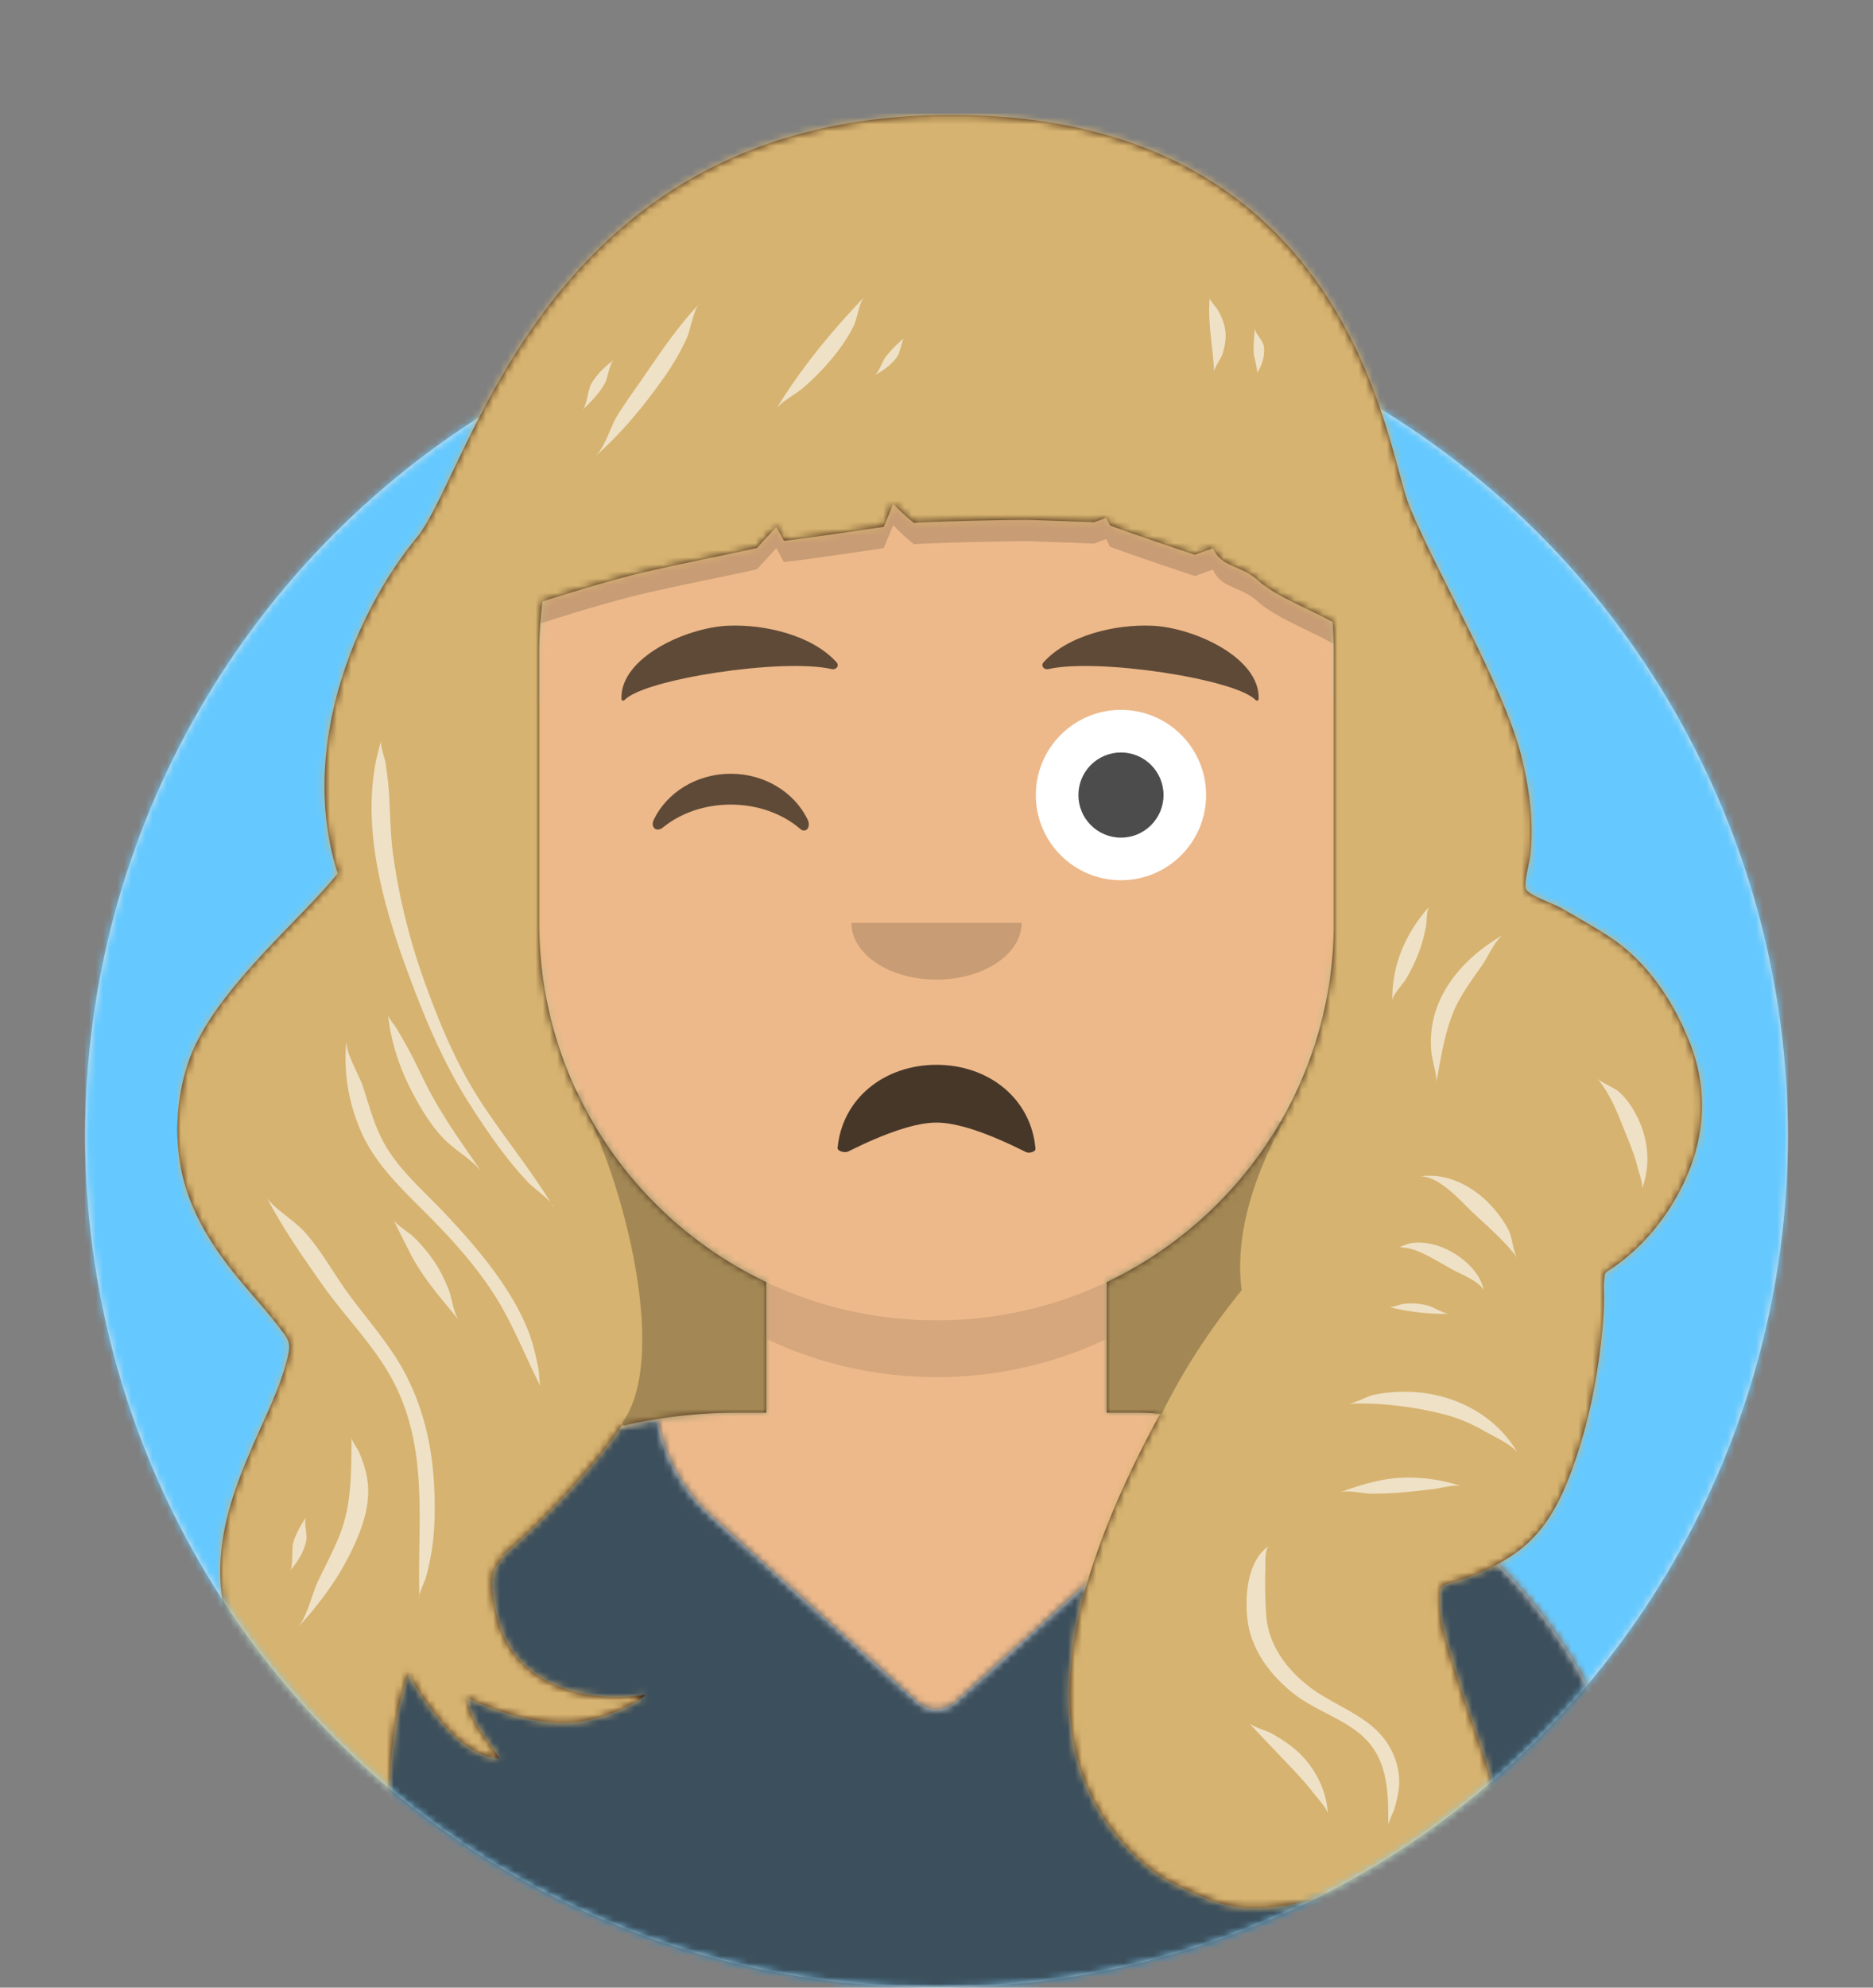 <svg width="264" height="280" xmlns="http://www.w3.org/2000/svg" xmlns:xlink="http://www.w3.org/1999/xlink"><rect width="100%" height="100%" fill="#808080" stroke="none"/><defs><path d="M12 160c0 66.274 53.726 120 120 120s120-53.726 120-120h12V0H0v160h12z" id="c"/><path d="M124 144.611V163h4c39.765 0 72 32.235 72 72v9H0v-9c0-39.765 32.235-72 72-72h4v-18.389c-17.237-8.189-29.628-24.924-31.695-44.73C38.48 99.058 34 94.052 34 88V74c0-5.946 4.325-10.882 10-11.834V56c0-30.928 25.072-56 56-56s56 25.072 56 56v6.166c5.675.952 10 5.888 10 11.834v14c0 6.052-4.48 11.058-10.305 11.881-2.067 19.806-14.458 36.541-31.695 44.73z" id="e"/><circle id="a" cx="120" cy="120" r="120"/></defs><g fill="none" fill-rule="evenodd"><g transform="translate(12 40)"><mask id="b" fill="#fff"><use xlink:href="#a"/></mask><use fill="#E6E6E6" xlink:href="#a"/><g mask="url(#b)" fill="#65C9FF"><path d="M0 0h240v240H0z"/></g></g><mask id="d" fill="#fff"><use xlink:href="#c"/></mask><g mask="url(#d)"><g transform="translate(32 36)"><mask id="f" fill="#fff"><use xlink:href="#e"/></mask><use fill="#D0C6AC" xlink:href="#e"/><g mask="url(#f)" fill="#EDB98A"><path d="M-32 0h264v244H-32z"/></g><path d="M156 79v23c0 30.928-25.072 56-56 56s-56-25.072-56-56V79v15c0 30.928 25.072 56 56 56s56-25.072 56-56V79z" fill-opacity=".1" fill="#000" mask="url(#f)"/></g><g transform="translate(0 170)"><defs><path d="M171.32 29.936C205.706 35.366 232 65.14 232 101.052V110H32v-8.948c0-35.914 26.294-65.686 60.682-71.116a23.896 23.896 0 007.554 13.603l29.085 26.229a4 4 0 005.358 0l29.085-26.229a24 24 0 001.234-1.196 23.888 23.888 0 006.322-12.407z" id="g"/></defs><mask id="h" fill="#fff"><use xlink:href="#g"/></mask><use fill="#E6E6E6" xlink:href="#g"/><g mask="url(#h)" fill="#3C4F5C"><path d="M0 0h264v110H0z"/></g></g><g fill="#000"><path d="M118.058 161.723c.65-7.03 6.644-11.723 13.942-11.723 7.342 0 13.363 4.75 13.953 11.848.031.378-.876.676-1.324.451-5.539-2.772-9.748-4.159-12.629-4.159-2.844 0-6.993 1.356-12.446 4.069-.507.252-1.534-.068-1.496-.486z" fill-opacity=".7"/><path d="M120 130c0 4.418 5.373 8 12 8s12-3.582 12-8" fill-opacity=".16"/><g transform="translate(76 90)"><circle fill="#FFF" cx="82" cy="22" r="12"/><circle fill-opacity=".7" cx="82" cy="22" r="6"/><path d="M16.16 25.447C18.007 21.65 22.164 19 26.998 19c4.816 0 8.961 2.63 10.817 6.407.552 1.122-.233 2.04-1.024 1.36-2.451-2.107-5.932-3.423-9.793-3.423-3.74 0-7.124 1.235-9.56 3.228-.891.728-1.818-.014-1.278-1.125z" fill-opacity=".6"/></g><g fill-opacity=".6"><path d="M102.547 88.148c-5.807.269-15.195 4.488-14.953 10.344.008.192.29.276.427.129 2.755-2.96 22.316-5.95 29.205-4.365.63.145 1.11-.477.71-.927-3.422-3.848-10.186-5.426-15.389-5.18M162.453 88.148c5.807.269 15.195 4.488 14.953 10.344-.008.192-.29.276-.427.129-2.755-2.96-22.316-5.95-29.205-4.365-.63.145-1.11-.477-.71-.927 3.422-3.848 10.186-5.426 15.389-5.18"/></g></g><defs><path id="i" d="M0 0h264v280H0z"/><path d="M162.831 71.618c.112 1.446.169 2.907.169 4.382v38c0 22.34-13.08 41.623-32 50.611V183h4c1.524 0 2.038.047 3.539.14-14.913 27.356-18.715 50.434-1.067 64.403 1.698 1.203 2.924 1.786 3.135 1.885 2.373 1.118 4.837 2.34 7.467 2.955 4.623 1.08 9.933-.373 14.557-.953 2.112-.266 4.217-.43 6.346-.436 2.565-.009 5.211.084 7.142 1.697 1.884 1.574 1.644 7.198-3.875 9.833 4.1 1.855 9.012-2.453 10.688-5.177 1.466-2.385 2.594-4.968 3.214-7.605.772-3.283.822-6.725.218-10.014-1.258-6.848-4.176-13.432-6.163-20.122-.732-2.466-1.686-5.165-2.102-7.69-.113-.684-.247-3.215-.141-3.744.078-.393.059-.797 1.415-1.176 3.916-1.096 8.007-2.933 10.852-5.52 3.365-3.058 5.119-7.03 6.533-10.979 2.24-6.252 3.523-12.947 4.113-19.44.122-1.349.191-2.695.215-4.047.015-.817-.085-1.747.008-2.565.153-1.34-.054-.987 1.248-1.874 4.257-2.9 7.58-7.122 9.71-11.37 3.346-6.672 3.782-13.708 1.066-20.467-2.253-5.607-5.827-11.235-11.392-14.846-2.137-1.386-4.392-2.643-6.61-3.93-1.21-.7-4.048-1.615-4.906-2.517-.6-.63.355-3.792.476-4.858.528-4.648-.08-9.157-1.165-13.696-2.394-10.008-12.033-26.149-15.903-35.662-3.325-8.172-8.136-55.3-65.031-55.026C51.69.473 41.419 50.438 33.716 59.774c-8.365 10.138-16.809 29.402-11.113 47.262-5.504 6.922-18.058 17.008-21.218 27.09-1.982 6.325-1.897 13.37.644 19.507 1.437 3.471 3.496 6.618 5.911 9.64 2.117 2.646 4.468 5.15 6.518 7.837 1.237 1.622 1.568 2.02 1.102 4.018-.92 3.94-2.819 7.725-4.466 11.475-2.552 5.81-4.697 11.22-5.014 17.413-.302 5.896 1.324 22.673 18.261 32.56a62.778 62.778 0 006.042 3.11c-1.09-3.396.146-15.524 2.343-20.032.56 1.55 1.511 3.043 2.536 4.398 1.6 2.115 5.374 7.409 10.147 7.655-1.937-2.984-4.02-4.998-4.624-8.598 3.977 1.96 9.634 3.747 14.262 3.582 3.404-.12 8.424-1.82 10.953-3.943-8.372 1.327-16.321-1.433-19.518-7.329-.667-1.23-1.174-2.52-1.468-3.86-.417-1.9-1.076-4.944-.191-6.697.215-.426.566-.86.984-1.29a30.968 30.968 0 01-.197-.235c5.694-4.787 12.84-12.404 16.665-17.97.07-.122.141-.244.21-.367h.04l.085-.126A72.215 72.215 0 0179 183h4v-18.389C64.08 155.623 51 136.339 51 114V76c0-2.463.159-4.888.467-7.267 3.942-1.263 7.898-2.455 11.932-3.528 4.456-1.186 14.399-3.114 18.29-4.01l2.736-2.98 1.063 1.955c2.158-.166 14.078-1.957 14.078-1.957l1.33-3.223c1.717 1.763 2.939 2.679 2.939 2.679 2.556-.209 13.653-.458 16.285-.426 0 0 7.34.258 9.12.328l1.668-.638.548 1.077c1.454.591 10.243 3.59 11.978 4.128l2.547-.906c1.12 2.694 3.94 2.354 6.276 4.481 2.503 2.279 7.226 4.024 10.574 5.905z" id="k"/></defs><mask id="j" fill="#fff"><use xlink:href="#i"/></mask><g mask="url(#j)"><path d="M99.9 42.465c-9.798 6.007-18.514 13.862-24.313 22.895-2.762 4.303-5.034 8.84-7.15 13.398a136.14 136.14 0 00-2.961 6.931c-.587 1.47-1.487 3.056-.64 4.599.517-.302.713-.194.388.347 2.692.734 6.434-1.335 8.767-2.099 4.763-1.56 9.53-3.033 14.408-4.331 4.456-1.186 14.399-3.114 18.29-4.01l2.736-2.98 1.063 1.955c2.158-.166 14.078-1.957 14.078-1.957l1.33-3.223c1.717 1.763 2.939 2.679 2.939 2.679 2.556-.209 13.653-.458 16.285-.426 0 0 7.34.258 9.12.328l1.668-.638.548 1.077c1.454.591 10.243 3.59 11.978 4.128l2.547-.906c1.12 2.694 3.94 2.354 6.276 4.481 3.092 2.814 9.569 4.816 12.66 7.263 1.108.876 2.143 1.792 3.183 2.726 1.156 1.037.985 1.188 1.36 2.378.113.356 1.256 2.199 1.743 2.35 1.733.536-10.154-30.486-13.417-34.453-3.368-4.094-25.211-31.654-54.174-30.752" fill-opacity=".16" fill="#000"/><g transform="translate(25 16)"><mask id="l" fill="#fff"><use xlink:href="#k"/></mask><use fill="#361A0A" xlink:href="#k"/><g mask="url(#l)" fill="#D6B370"><path d="M0 0h264v280H0z"/></g><path d="M62.68 184.462c7.075-9.707-.531-36.675-6.552-46.661 16.837-7.663 50.086-6.248 99.746 4.247-4.795 8.852-6.75 16.756-5.868 23.71-4.537 5.575-8.286 11.37-11.246 17.383l-34.871 8.606c-22.036 2.653-35.773.225-41.21-7.285z" fill-opacity=".24" fill="#000" mask="url(#l)"/></g><path d="M78.04 170.094c-.059-.201-.205-.427-.405-.665.136.221.272.442.405.665zm-22.63-49.719a88.6 88.6 0 004.456 18.002c2.062 5.721 4.42 11.46 7.813 16.69 3.161 4.876 6.924 9.425 9.956 14.362-.797-.948-2.472-2.1-3.114-2.778a49.966 49.966 0 01-2.984-3.458c-1.923-2.443-3.637-5-5.294-7.583-3.252-5.073-5.69-10.576-7.803-16.08-4.15-10.807-8.313-23.913-4.666-35.33-.282.735.459 2.488.575 3.297.204 1.414.386 2.837.478 4.26.185 2.883.184 5.749.583 8.618zm12.445 44.666c-1.358-1.731-3.881-3.097-5.442-4.762-1.415-1.51-2.511-3.2-3.506-4.94-2.255-3.94-3.737-7.964-4.217-12.37.11.523.918 1.427 1.173 1.856a85.236 85.236 0 011.788 3.124c1.097 2.04 2.013 4.15 3.122 6.187 2.038 3.74 4.63 7.36 7.082 10.905zm4.677 18.458c1.115 1.962 2.04 3.966 2.625 6.102a42.27 42.27 0 01.77 3.413c.07.369.082 1.696.258 2.27-2.215-4.291-3.905-8.835-6.543-12.942-2.604-4.054-5.947-7.781-9.446-11.281-3.695-3.695-7.41-7.182-9.392-11.847-1.725-4.06-2.391-8.218-1.99-12.556.002 1.911 1.757 4.622 2.363 6.469.83 2.527 1.489 5.105 2.737 7.507 2.126 4.089 5.959 7.243 9.165 10.688 3.553 3.816 6.946 7.762 9.453 12.177zm-14.303-9.32a21.991 21.991 0 012.806 3.275c.898 1.285 1.556 2.636 2.145 4.05.507 1.217.73 3.482 1.527 4.498-2.578-3.146-5.233-6.117-7.011-9.69-.607-1.222-1.548-3.023-2.243-4.495.231.593 2.253 1.86 2.776 2.362zm-10.326 6.349c2.838 4.25 6.548 8.081 8.974 12.528 2.83 5.187 4.075 10.807 4.326 16.54.119 2.711.112 5.465-.253 8.168-.196 1.448-.51 2.886-.869 4.312-.136.54-.84 1.926-.977 2.77-.29-10.54 1.454-21.082-4.027-30.903-2.596-4.65-6.586-8.616-9.679-13.018-2.782-3.959-5.498-7.841-7.713-12.074 1.356 1.716 3.8 3.065 5.316 4.769 1.899 2.134 3.348 4.58 4.902 6.908zm11.2 44.319c-.032.204-.033.377.014.5l-.013-.5zm-9.543-22.353c.001.496.816 1.518 1.04 2.035.52 1.209.946 2.478 1.157 3.76.418 2.529-.13 5.14-1.067 7.561-1.9 4.907-4.874 9.253-8.613 13.3 1.335-1.748 1.867-4.589 2.806-6.538.965-2 2-3.97 2.85-6.011 1.92-4.605 1.75-9.311 1.827-14.107zM40.917 221.2c.401-.548.193-3.183.405-3.872.392-1.273 1.07-2.502 1.849-3.635-.416.699.198 2.466-.005 3.373-.332 1.489-1.17 2.932-2.249 4.134zm57.69-178.453a.934.934 0 00-.239.297l.24-.297zm-14.76 21.584c1.42-1.246 2.177-4.19 3.156-5.78 1.125-1.825 2.418-3.579 3.645-5.356 2.432-3.524 4.726-6.984 7.72-10.19-.622.934-1.173 3.768-1.514 4.513a34.612 34.612 0 01-3.221 5.605c-2.86 4.044-5.93 7.803-9.786 11.208zm-.535-10.21c.75-1.327 1.894-2.448 3.18-3.414-.573.503-.831 2.575-1.225 3.275-.795 1.412-1.953 2.63-3.196 3.772.664-.582.772-2.803 1.24-3.633zm119.194 98.006l-.041.31c-.002-1.525-.68-3.2-.76-4.769-.113-2.19.202-4.315 1.082-6.392 1.74-4.101 5.003-7.207 9.164-9.638-1.145.674-2.267 3.213-3.001 4.268-1.103 1.586-2.282 3.187-3.214 4.85-1.943 3.469-2.506 7.618-3.23 11.371zm-1.508-21.646a22.94 22.94 0 01-.989 3.626c-.474 1.279-1.093 2.523-1.783 3.728-.43.75-1.98 2.327-1.978 3.157-.083-4.898 1.728-9.335 5.172-13.257-.378.657-.283 2.03-.422 2.746zm-.801 35.238c3.656-.517 7.105 1.261 9.421 3.551 1.238 1.224 2.338 2.63 3.065 4.133.547 1.13.546 2.983 1.28 3.92-1.797-2.419-4.076-4.373-6.324-6.464-1.564-1.455-4.688-5.181-7.442-5.14zm-.778 10.377c-.192-.065-1.934-.558-2.337-.32.597-.267 1.33-.592 1.987-.679 4.284-.569 9.492 3.141 10.067 6.721-.478-1.226-3.025-2.24-4.176-2.85-1.823-.967-3.564-2.137-5.541-2.872zm1.809 7.811c.742.182 2.32 1.176 3.047 1.165-2.929.07-5.572-.255-8.391-.914.152.041 1.759-.456 1.811-.463 1.215-.172 2.357-.076 3.533.212zm-11.345 13.857c4.288-.242 9.336.384 13.431 1.417a22.338 22.338 0 015.692 2.295c1.414.814 3.93 1.932 4.876 3.137-3.74-6.452-11.85-9.803-20.16-8.14-1.107.222-2.808 1.276-3.84 1.291zm-.96 12.433c2.688-.965 5.661-1.894 8.583-2.029 2.771-.127 5.845.29 8.41 1.173-.883-.24-2.993.332-3.92.437-1.297.147-2.596.299-3.896.418a51.749 51.749 0 01-4.801.222c-1.14-.002-3.32-.54-4.376-.221zM178.46 227.41c.253 3.972 2.552 7.434 5.931 10.08 3.583 2.805 8.379 4.082 10.98 7.829 1.267 1.825 1.943 3.95 1.834 6.098-.056 1.106-.334 2.218-.635 3.294-.197.708-.902 1.868-.901 2.559.031-3.887.084-8.412-2.636-11.673-2.731-3.274-7.493-4.427-10.829-7.115-3.278-2.642-5.765-6.094-6.325-9.985-.452-3.144-.23-8.626 3.03-10.76-.662.39-.53 2.374-.547 2.931a73.85 73.85 0 00.098 6.742zm-2.453 15.262c.396.52 2.57 1.151 3.208 1.51 1.456.817 2.865 1.746 4.02 2.877 2.317 2.266 3.81 5.445 3.918 8.494 0-.72-1.646-2.457-2.109-3.073-.768-1.022-1.635-1.969-2.518-2.917-2.154-2.31-4.39-4.564-6.52-6.891zm52.162-88.882c1.204 1.05 2.01 2.357 2.675 3.709 1.53 3.12 1.815 6.717.589 10 .203-.704-.401-2.184-.571-2.898-.373-1.563-.955-3.04-1.563-4.542-1.18-2.916-2.134-5.648-4.184-8.202.53.668 2.328 1.3 3.054 1.933zM170.51 41.983c0 .332.917 1.293 1.123 1.654.517.902.924 1.849 1.064 2.855.158 1.142-.035 2.259-.381 3.369-.206.66-1.184 1.934-1.184 2.528-.16-3.498-.933-6.86-.622-10.406zm7.637 6.822c.165 1.243-.24 2.644-.964 3.742.132-.31-.454-2.383-.473-2.762-.059-1.173.07-2.38.146-3.552.001.64 1.183 1.763 1.291 2.572zm-60.77 1.568a34.964 34.964 0 01-4.15 4.243c-1.023.89-2.984 1.89-3.764 2.91 3.501-5.711 7.546-10.638 12.302-15.63-.716.92-.903 2.916-1.428 3.993-.774 1.587-1.81 3.076-2.96 4.484zm5.898 2.479c.57-.336 1.104-1.993 1.538-2.55a16.914 16.914 0 012.578-2.63c-.205.22-.602 2.044-.825 2.402-.723 1.16-2 2.107-3.29 2.778z" fill-opacity=".6" fill="#FFF"/></g></g></g></svg>